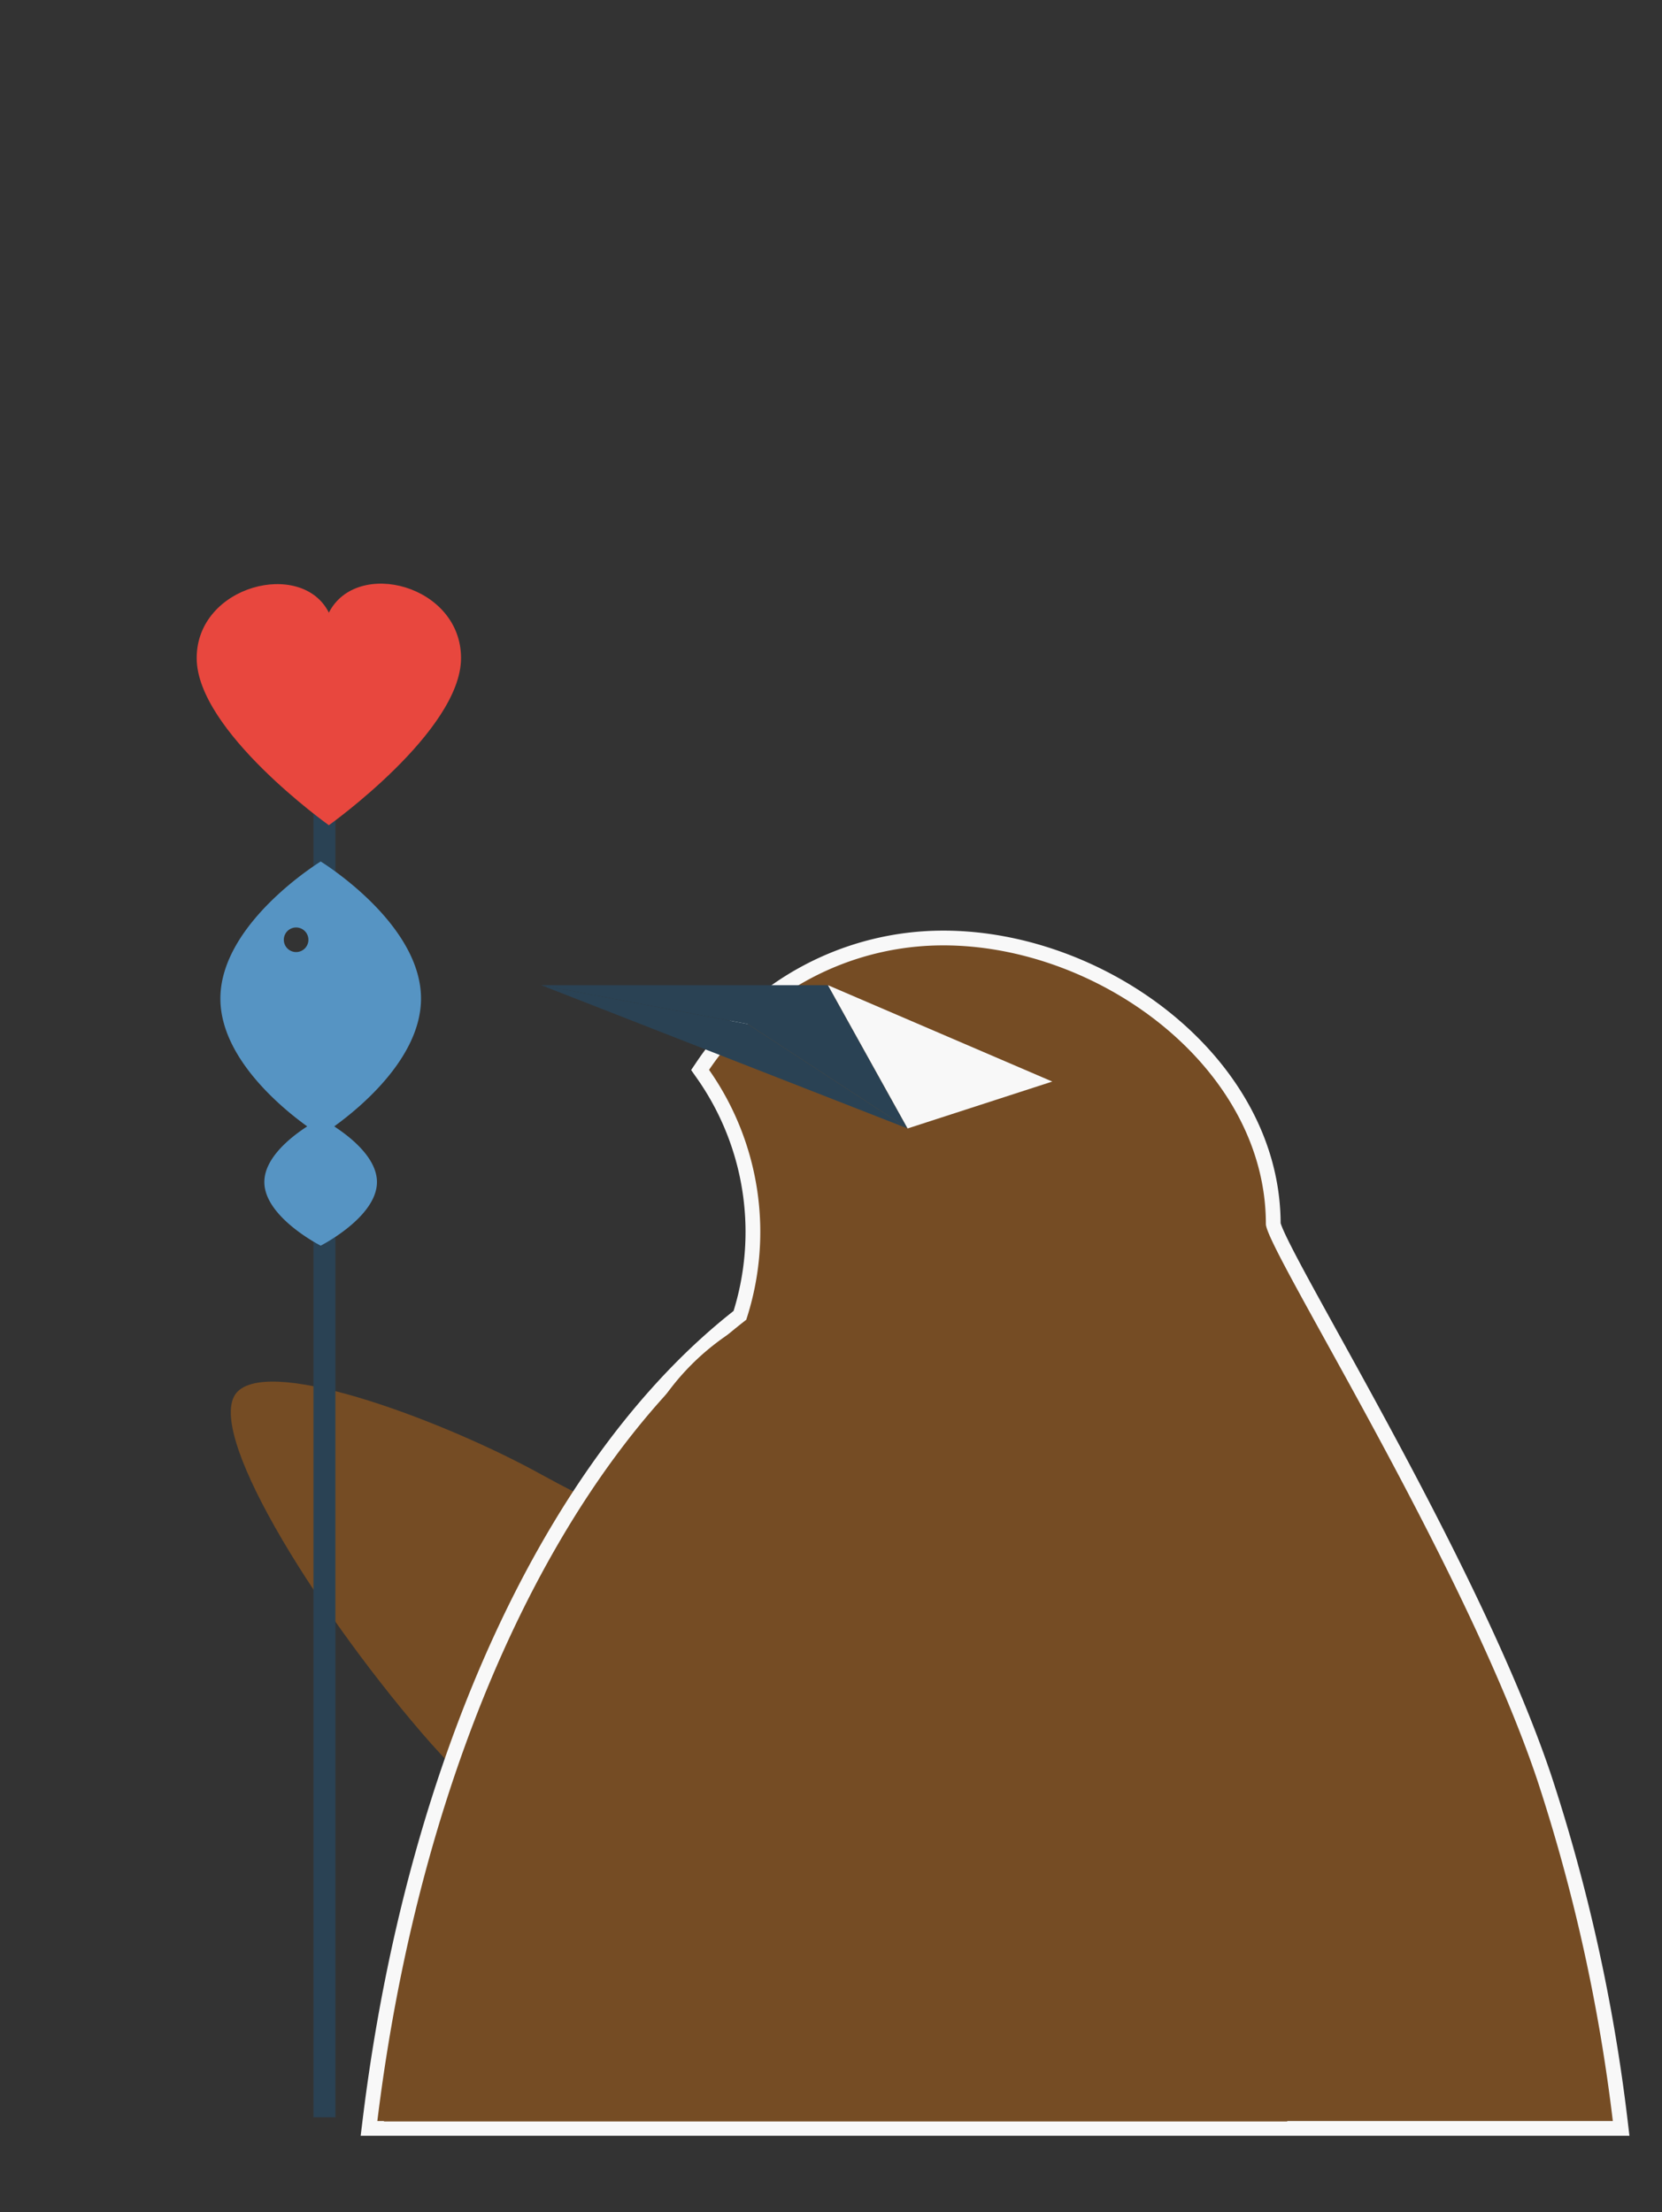 <svg id="圖層_1" data-name="圖層 1" xmlns="http://www.w3.org/2000/svg" viewBox="0 0 169 225"><rect x="0" y="0" width="169" height="225" fill="#333333" stroke="none"/><defs><style>.cls-1{fill:#754c24;}.cls-2,.cls-4{fill:none;stroke-miterlimit:10;}.cls-2{stroke:#2a4254;stroke-width:2.23px;}.cls-3{fill:#5694c3;}.cls-4{stroke:#f8f8f8;stroke-width:3px;}.cls-5{fill:#2a4254;}.cls-6{fill:#f8f8f8;}.cls-7{fill:#e8473e;}</style></defs><title>element</title><path class="cls-1" d="M85.42,164.79S63.18,154.48,55,149.94c-9.29-5.14-27.09-12-30.81-8.44s7.6,21.79,18.63,34.67S76.72,206.5,76.72,206.5Z"/><line class="cls-2" x1="32.99" y1="215.34" x2="32.99" y2="80.54"/><path class="cls-3" d="M32.61,126.69s5.72-2.9,5.72-6.47c0-2.44-2.66-4.56-4.35-5.66,2.78-2,8.83-7.08,8.83-13,0-7.7-10.2-13.94-10.2-13.94s-10.2,6.24-10.2,13.94c0,5.92,6.05,11,8.83,13-1.7,1.1-4.36,3.22-4.36,5.66C26.88,123.79,32.61,126.69,32.61,126.69ZM30.12,96.83a1.25,1.25,0,1,1,1.24-1.24A1.25,1.25,0,0,1,30.12,96.83Z"/><path class="cls-4" d="M156.35,181.14c-7.45-22.28-27.63-54.12-27.63-56.65,0-15.88-16.91-28.34-32.79-28.34A28.72,28.72,0,0,0,72.1,108.81a28.67,28.67,0,0,1,3.78,25.42c-18.79,14.52-33,44.72-37.51,81.49H164A178.92,178.92,0,0,0,156.35,181.14Z"/><path class="cls-1" d="M156.35,181.14c-7.45-22.28-27.63-54.12-27.63-56.65,0-15.88-16.91-28.34-32.79-28.34A28.72,28.72,0,0,0,72.1,108.81a28.67,28.67,0,0,1,3.78,25.42c-18.79,14.52-33,44.72-37.51,81.49H164A178.92,178.92,0,0,0,156.35,181.14Z"/><polygon class="cls-5" points="76.03 104.15 55.04 100.2 92.29 114.77 76.03 104.15"/><polygon class="cls-5" points="76.03 104.15 55.04 100.2 84.19 100.2 92.29 114.77 76.03 104.15"/><path class="cls-1" d="M126.34,205c-6.44-19.27-3.28-43.15-11-54.93-.69-1.05-5.26-8.68-10.92-12.7s-10.1-5.87-16.51-5.87a24.83,24.83,0,0,0-20.61,10.95c-17.67,27.09-25.12,49-28.26,73.31h91.86C130,212,127.5,208.41,126.34,205Z"/><polygon class="cls-6" points="84.19 100.2 92.29 114.77 107 110 84.19 100.2"/><path class="cls-7" d="M46.88,66.93c0,7.42-13.44,17-13.44,17S20,74.35,20,66.93s10.71-10.09,13.44-4.62C36.28,56.74,46.88,59.5,46.88,66.93Z"/></svg>